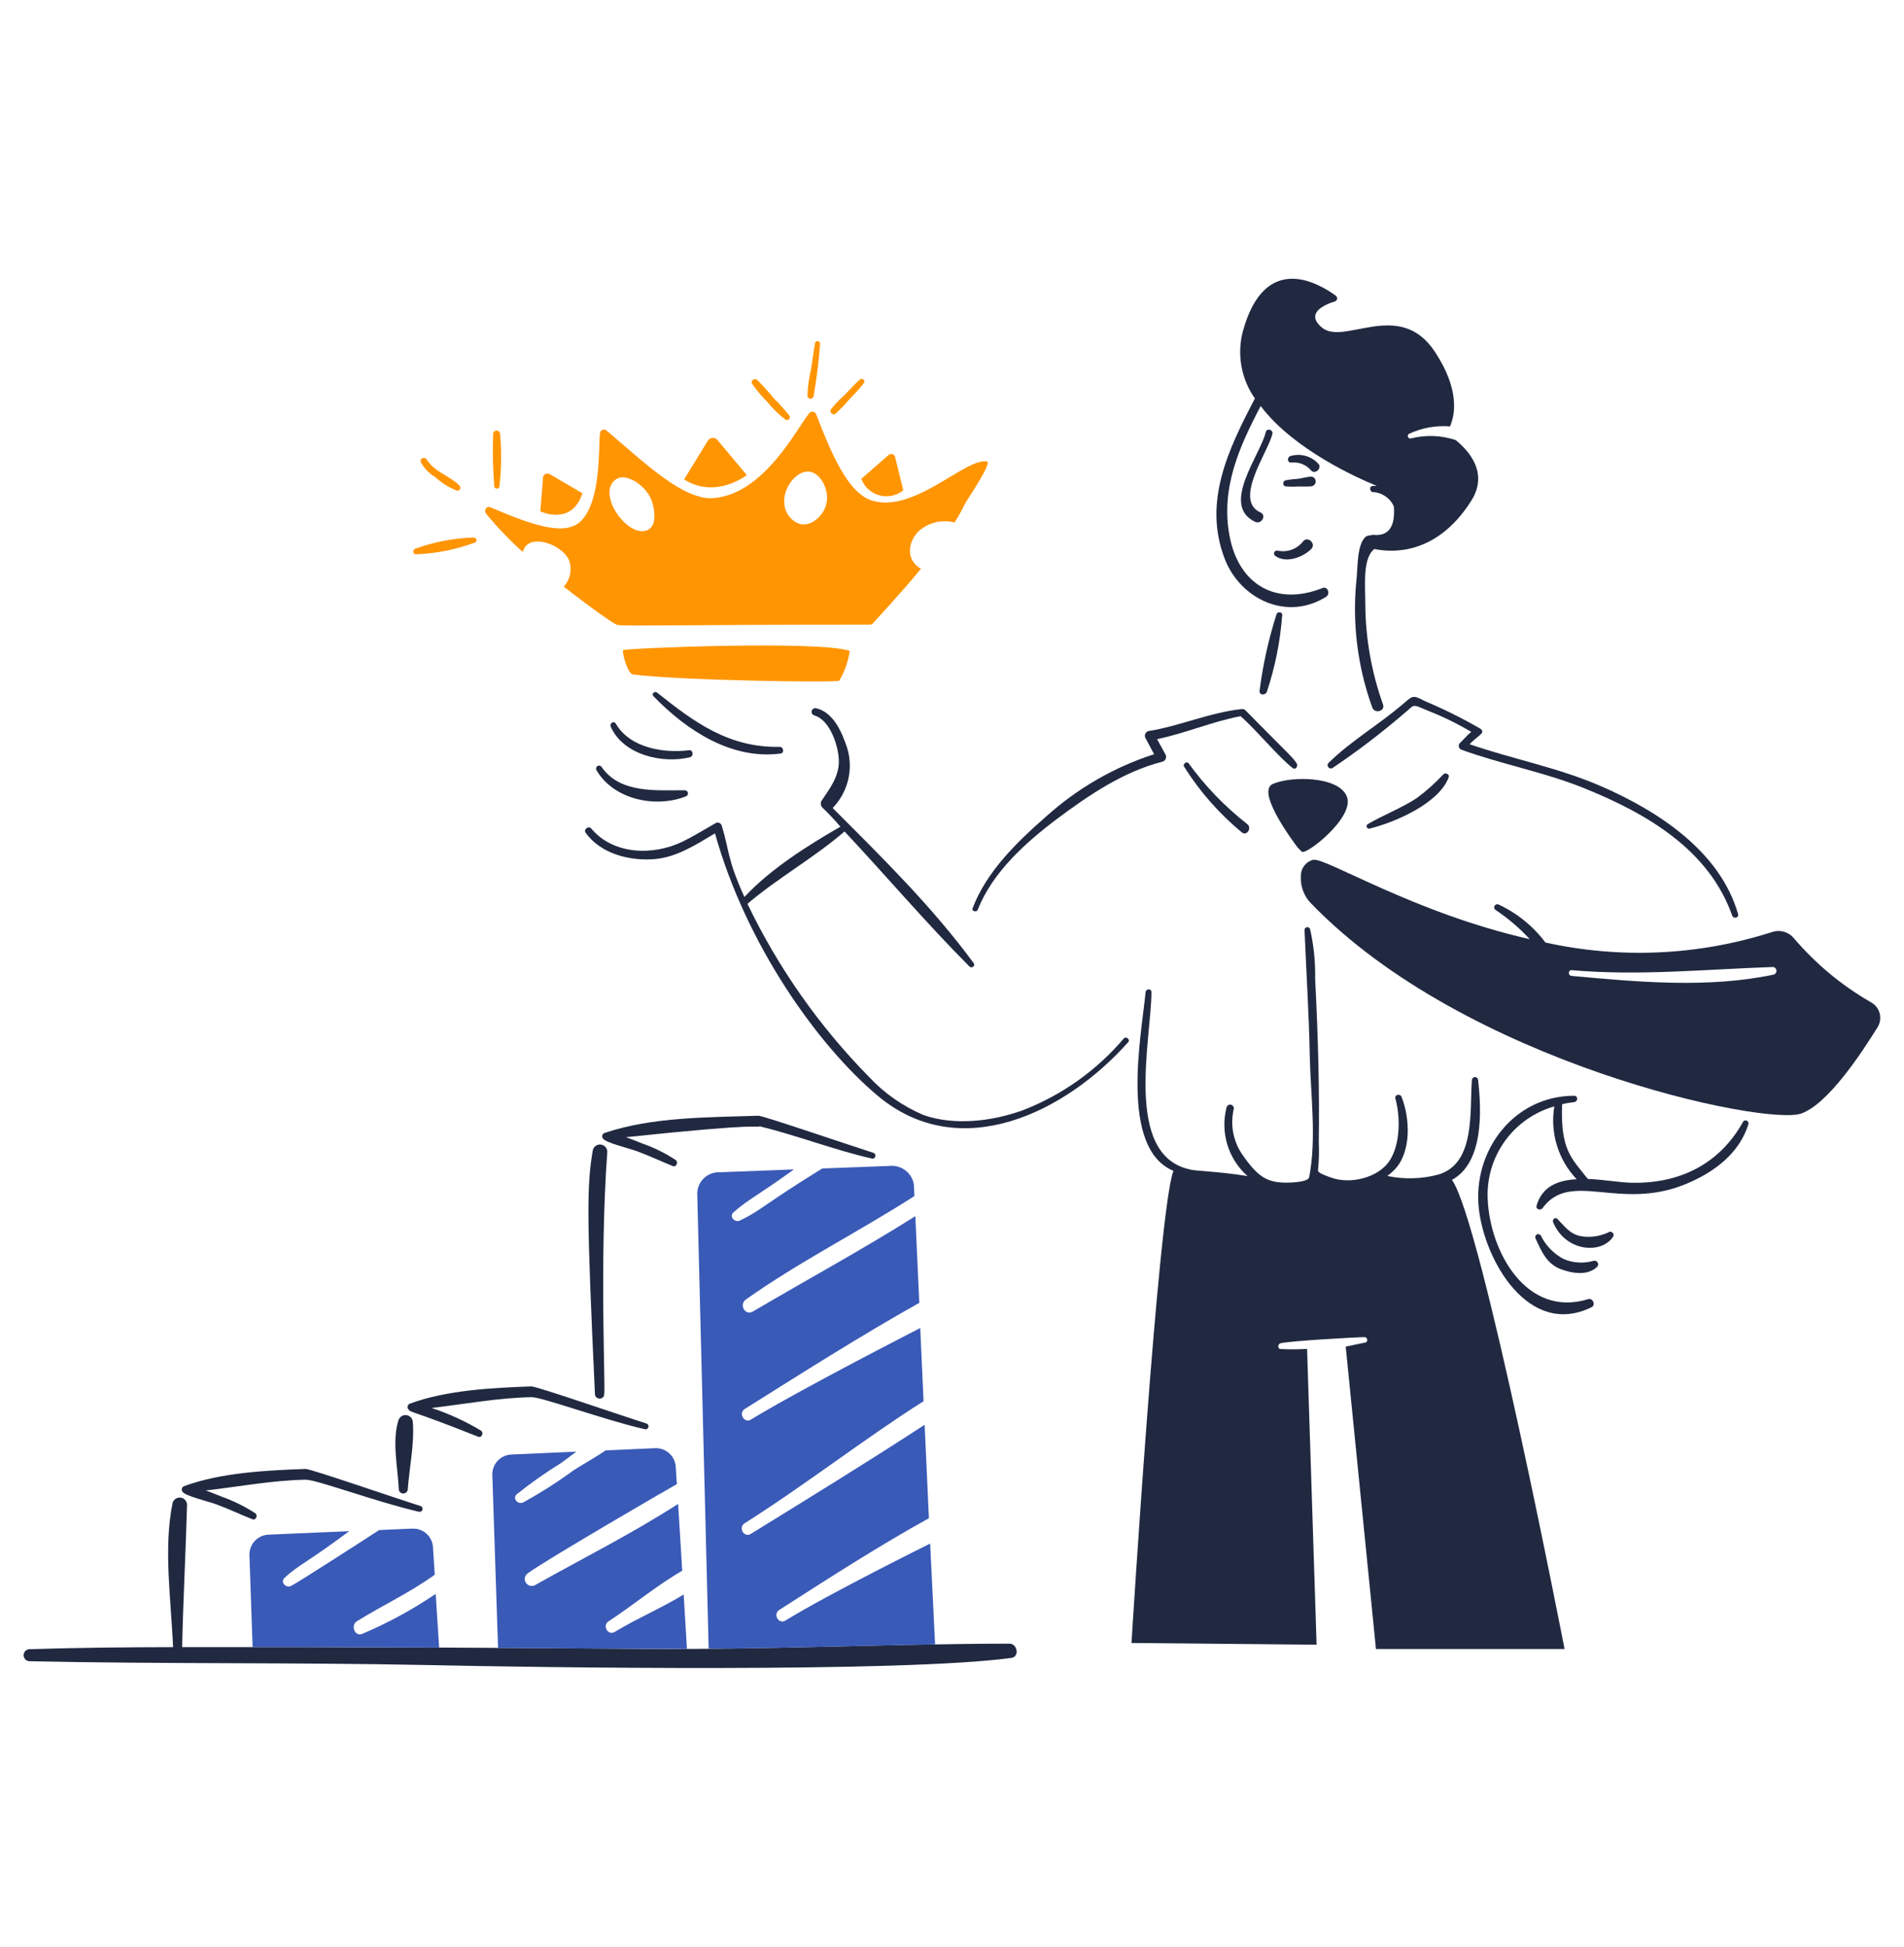 <svg preserveAspectRatio="xMidYMid meet" width="450px" height="100%" viewBox="0 0 460 460" fill="none" xmlns="http://www.w3.org/2000/svg">
<path d="M152.95 157.815C164.156 159.259 202.4 159.836 202.761 159.307C204.073 157.101 204.933 154.657 205.291 152.115C197.754 149.551 151.317 151.476 150.551 151.924C150.208 152.12 151.506 157.628 152.95 157.815Z" fill="#FF9500"/>
<path d="M221.63 123.51C222.791 122.362 224.23 121.537 225.806 121.114C227.383 120.692 229.042 120.687 230.621 121.099C231.526 119.684 232.344 118.214 233.07 116.699C233.459 115.86 239.805 106.635 238.464 106.37C233.339 105.36 220.942 118.917 210.728 115.818C204.799 114.022 200.838 104.376 197.183 94.969C197.127 94.809 197.029 94.667 196.9 94.557C196.772 94.447 196.616 94.373 196.449 94.341C196.283 94.311 196.111 94.324 195.951 94.38C195.791 94.437 195.649 94.534 195.539 94.663C192.627 98.113 184.75 114.172 172.433 115.207C165.163 115.818 155.873 106.805 146.533 98.877C146.402 98.764 146.242 98.689 146.072 98.661C145.901 98.632 145.726 98.65 145.565 98.712C145.404 98.775 145.263 98.88 145.157 99.017C145.051 99.154 144.985 99.317 144.964 99.488C144.555 103.053 145.3 116.007 140.258 120.835C136.312 124.616 127.838 121.419 118.489 117.431C117.495 117.008 116.815 118.19 117.495 119.041C120.198 122.313 123.139 125.382 126.293 128.222C127.537 123.247 136.229 126.467 137.579 130.479C137.904 131.53 137.947 132.649 137.705 133.723C137.463 134.797 136.944 135.788 136.199 136.599C137.061 137.275 148.159 145.859 149.281 145.859C151.655 146.201 165.121 145.762 210.149 145.783C210.422 145.78 210.683 145.669 210.875 145.475C212.368 143.793 217.419 138.437 222.506 132.277C218.902 130.196 219.282 126.226 221.63 123.51ZM156.938 122.629C152.356 125.982 143.451 113.921 149.019 110.54C151.16 109.238 155.544 111.754 157.168 115.17C157.982 116.874 158.902 121.18 156.938 122.617V122.629ZM199.557 116.966C198.768 119.572 196.006 122.102 193.283 121.481C192.24 121.127 191.326 120.473 190.652 119.603C189.978 118.732 189.576 117.682 189.495 116.584C189.035 112.72 192.556 108.399 195.578 108.82C198.331 109.19 200.608 113.479 199.557 116.955V116.966Z" fill="#FF9500"/>
<path d="M130.541 118.411C130.541 118.411 138.115 122.045 140.716 114.041L132.721 109.374C132.447 109.257 132.137 109.252 131.859 109.36C131.58 109.467 131.354 109.678 131.229 109.949L130.541 118.411Z" fill="#FF9500"/>
<path d="M218.226 113.321C217.429 113.968 216.49 114.416 215.485 114.628C214.481 114.84 213.44 114.81 212.449 114.54C211.459 114.27 210.547 113.769 209.788 113.077C209.03 112.385 208.447 111.522 208.088 110.561L214.744 104.744C214.858 104.664 214.987 104.608 215.124 104.58C215.26 104.552 215.401 104.553 215.537 104.581C215.674 104.61 215.803 104.666 215.916 104.747C216.03 104.828 216.126 104.931 216.198 105.05L218.226 113.321Z" fill="#FF9500"/>
<path d="M173.351 101.2L180.428 109.655C180.428 109.655 172.854 115.547 165.278 110.69L171.055 101.278C171.18 101.092 171.347 100.937 171.544 100.828C171.74 100.719 171.959 100.658 172.183 100.651C172.407 100.643 172.63 100.689 172.833 100.784C173.036 100.88 173.214 101.022 173.351 101.2Z" fill="#FF9500"/>
<path d="M100.51 128.777C105.402 128.603 110.234 127.634 114.816 125.909C115.427 125.638 115.085 124.734 114.473 124.722C109.64 124.872 104.862 125.789 100.316 127.438C99.725 127.634 99.59 128.777 100.51 128.777Z" fill="#FF9500" class="svg-animation--shine svg-animation--shine-6"/>
<path d="M119.14 99.739C118.988 103.937 119.077 108.14 119.407 112.327C119.417 112.488 119.487 112.639 119.605 112.75C119.722 112.86 119.877 112.922 120.038 112.922C120.199 112.922 120.354 112.86 120.472 112.75C120.589 112.639 120.66 112.488 120.67 112.327C121.143 108.147 121.195 103.93 120.824 99.739C120.824 99.516 120.735 99.302 120.577 99.144C120.419 98.986 120.205 98.897 119.982 98.897C119.759 98.897 119.545 98.986 119.387 99.144C119.229 99.302 119.14 99.516 119.14 99.739Z" fill="#FF9500" class="svg-animation--shine svg-animation--shine-4" />
<path d="M101.66 106.474C102.444 107.987 103.64 109.247 105.11 110.108C106.646 111.502 108.417 112.613 110.34 113.39C110.49 113.427 110.648 113.414 110.791 113.354C110.933 113.293 111.052 113.189 111.13 113.055C111.207 112.921 111.24 112.766 111.222 112.612C111.204 112.459 111.137 112.315 111.03 112.203C108.62 109.793 104.917 108.88 103.072 105.853C102.635 105.144 101.32 105.591 101.66 106.474Z" fill="#FF9500" class="svg-animation--shine svg-animation--shine-5" />
<path d="M181.728 87.614C182.821 89.186 184.052 90.658 185.408 92.011C186.689 93.597 188.156 95.024 189.778 96.259C190.348 96.644 191.158 95.88 190.732 95.303C189.531 93.799 188.24 92.368 186.868 91.018C185.647 89.504 184.341 88.061 182.958 86.694C182.342 86.082 181.24 86.809 181.728 87.614Z" fill="#FF9500" class="svg-animation--shine svg-animation--shine-3" />
<path d="M196.571 90.521C197.308 86.342 197.832 82.129 198.14 77.896C198.14 77.206 197.048 77.018 196.916 77.742C196.507 80.01 196.254 82.331 195.845 84.592C195.376 86.535 195.12 88.523 195.081 90.521C195.096 90.709 195.181 90.884 195.319 91.011C195.457 91.139 195.638 91.21 195.826 91.21C196.014 91.21 196.196 91.139 196.334 91.011C196.472 90.884 196.557 90.709 196.571 90.521Z" fill="#FF9500" class="svg-animation--shine svg-animation--shine-1"/>
<path d="M205.181 91.363C206.407 90.136 207.568 88.846 208.661 87.499C208.776 87.376 208.839 87.212 208.836 87.043C208.833 86.874 208.765 86.713 208.646 86.594C208.526 86.475 208.365 86.406 208.196 86.403C208.027 86.401 207.864 86.463 207.741 86.579C206.42 87.706 205.303 89.038 204.061 90.291C202.839 91.352 201.724 92.531 200.733 93.81C200.337 94.415 201.193 95.303 201.804 94.843C203.016 93.77 204.145 92.606 205.181 91.363Z" fill="#FF9500" class="svg-animation--shine svg-animation--shine-2" />
<path d="M146.724 273.084C146.713 272.66 146.552 272.254 146.269 271.939C145.985 271.624 145.599 271.421 145.179 271.365C144.759 271.31 144.333 271.406 143.978 271.637C143.623 271.868 143.362 272.217 143.241 272.624C141.721 281.276 141.746 289.002 143.738 331.655C143.805 333.07 145.997 333.07 145.958 331.655C146.381 331.66 144.757 299.998 146.724 273.084Z" fill="#212941"/>
<path d="M156.17 338.732C150.42 336.934 129.559 329.728 128.395 329.781C118.947 330.123 107.925 330.659 99.015 333.95C98.889 333.999 98.776 334.077 98.685 334.178C98.595 334.279 98.53 334.4 98.495 334.53C98.461 334.661 98.458 334.799 98.486 334.931C98.515 335.063 98.575 335.187 98.661 335.291C99.197 336.191 99.351 335.471 115.54 341.945C116.46 342.251 116.92 340.913 116.191 340.453C112.436 338.192 108.439 336.36 104.275 334.99C112.309 334.056 120.235 332.541 128.395 332.382C130.925 332.324 145.891 337.856 155.749 340.11C155.839 340.137 155.935 340.147 156.029 340.138C156.123 340.129 156.214 340.101 156.298 340.057C156.381 340.013 156.455 339.952 156.515 339.879C156.576 339.806 156.621 339.722 156.648 339.631C156.676 339.541 156.686 339.446 156.676 339.352C156.667 339.258 156.64 339.166 156.595 339.083C156.551 338.999 156.491 338.925 156.418 338.865C156.345 338.805 156.26 338.76 156.17 338.732Z" fill="#212941"/>
<path d="M98.52 354.609C98.905 349.333 100.13 343.744 99.744 338.427C99.73 338.005 99.567 337.602 99.284 337.29C99.001 336.977 98.616 336.776 98.198 336.72C97.78 336.665 97.356 336.76 97.001 336.988C96.647 337.217 96.385 337.563 96.262 337.967C94.652 343.027 96.135 349.441 96.338 354.609C96.351 354.89 96.471 355.155 96.674 355.349C96.878 355.543 97.148 355.652 97.429 355.652C97.71 355.652 97.981 355.543 98.184 355.349C98.387 355.155 98.508 354.89 98.52 354.609Z" fill="#212941"/>
<path d="M101.579 358.664C95.988 356.916 74.954 349.662 73.844 349.713C64.393 350.058 53.374 350.591 44.461 353.883C44.331 353.934 44.216 354.015 44.125 354.12C44.033 354.226 43.969 354.351 43.937 354.487C43.904 354.622 43.905 354.764 43.939 354.899C43.973 355.034 44.039 355.159 44.132 355.263C44.822 356.268 50.478 357.59 52.412 358.322C55.319 359.393 58.114 360.732 60.982 361.88C61.902 362.186 62.362 360.847 61.633 360.387C59.102 358.759 56.393 357.425 53.56 356.41C52.339 355.927 51.041 355.378 49.714 354.924C57.751 353.991 65.676 352.475 73.837 352.316C76.429 352.266 91.117 357.749 101.152 360.044C101.242 360.072 101.337 360.082 101.432 360.074C101.526 360.065 101.618 360.038 101.702 359.993C101.786 359.949 101.86 359.889 101.921 359.816C101.982 359.743 102.027 359.659 102.055 359.568C102.083 359.478 102.093 359.382 102.085 359.288C102.076 359.193 102.049 359.102 102.005 359.018C101.96 358.934 101.9 358.859 101.827 358.799C101.754 358.738 101.67 358.692 101.579 358.664Z" fill="#212941"/>
<path d="M243.896 391.92C215.013 391.957 186.127 393.374 157.205 393.183C120.007 392.905 84.769 392.697 44.008 392.755C44.238 381.46 44.884 369.656 45.188 358.368C45.179 357.943 45.019 357.536 44.736 357.22C44.453 356.904 44.066 356.7 43.645 356.644C43.225 356.589 42.798 356.685 42.443 356.917C42.087 357.149 41.827 357.5 41.708 357.908C39.426 368.856 41.375 381.715 41.814 392.76C30.252 392.787 18.692 392.891 7.162 393.259C6.777 393.259 6.407 393.412 6.134 393.684C5.862 393.957 5.708 394.327 5.708 394.712C5.708 395.098 5.862 395.468 6.134 395.74C6.407 396.013 6.777 396.166 7.162 396.166C39.183 396.856 71.203 396.433 103.226 397.086C130.226 397.675 217.81 398.974 244.356 395.365C246.346 395.085 245.81 391.92 243.896 391.92Z" fill="#212941"/>
<path d="M106.094 392.865C89.102 392.771 76.21 392.753 61.028 392.753L60.262 370.562C60.218 369.294 60.677 368.06 61.539 367.129C62.4 366.198 63.595 365.645 64.862 365.59L84.373 364.748C73.526 372.818 72.36 372.71 68.765 375.995C67.615 377.037 69.069 378.557 70.295 377.984C71.942 377.216 91.367 364.644 91.604 364.479C100.291 364.106 100.181 364.019 101.207 364.327C102.149 364.611 102.981 365.178 103.59 365.951C104.199 366.724 104.556 367.666 104.611 368.649L105.032 375.268C99.063 379.592 92.481 382.607 86.211 386.515C84.679 387.469 85.672 390.262 87.471 389.576C93.702 386.936 99.66 383.695 105.262 379.898L106.094 392.865Z" fill="#3A5AB7"/>
<path d="M165.966 393.174C162.67 393.215 120.568 392.944 120.327 392.944L118.947 351.205C118.922 350.577 119.021 349.949 119.239 349.359C119.456 348.768 119.788 348.227 120.216 347.765C120.643 347.303 121.157 346.929 121.728 346.666C122.3 346.403 122.918 346.255 123.547 346.231L139.233 345.541C138.007 346.461 136.827 347.381 135.596 348.257C131.863 350.562 128.273 353.091 124.846 355.831C123.708 356.873 125.152 358.393 126.378 357.82C130.62 355.481 134.708 352.875 138.619 350.016C141.149 348.406 143.86 346.918 146.347 345.235C151.678 344.989 148.925 345.113 158.284 344.699C159.538 344.651 160.762 345.097 161.692 345.941C162.621 346.785 163.183 347.96 163.256 349.214L163.525 353.384C163.295 353.46 132.459 371.335 127.562 374.884C127.197 375.117 126.936 375.482 126.833 375.903C126.73 376.325 126.794 376.769 127.012 377.144C127.229 377.519 127.583 377.796 127.999 377.916C128.415 378.037 128.862 377.992 129.246 377.791C140.698 371.351 152.736 365.318 163.831 358.165L164.825 374.309C158.629 377.867 152.987 382.642 147.037 386.513C145.427 387.555 146.885 390.076 148.529 389.077C153.854 385.839 159.813 383.327 165.17 380.048L165.966 393.174Z" fill="#3A5AB7"/>
<path d="M225.915 392.102C207.706 392.408 189.455 393.022 171.207 393.134L168.447 283.031C168.509 281.659 169.111 280.366 170.121 279.434C171.131 278.503 172.468 278.008 173.841 278.056L191.822 277.366C182.293 284.227 180.906 284.48 177.208 287.735C176.058 288.737 177.516 290.301 178.737 289.722C183.901 287.275 184.506 285.835 198.669 277.136L214.891 276.524C216.267 276.377 217.648 276.763 218.747 277.604C219.847 278.444 220.581 279.675 220.8 281.042L220.915 283.802C207.524 292.411 193.202 299.58 180.205 308.784C178.482 310.006 180.012 312.798 181.888 311.691C194.877 304.046 208.325 296.741 221.14 288.662L222.097 309.592C207.789 317.625 193.763 326.547 179.938 335.225C178.328 336.228 179.791 338.79 181.428 337.787C193.218 330.572 222.076 315.806 222.327 315.675L223.13 333.351C208.44 342.684 194.61 353.54 179.89 362.846C178.294 363.855 179.745 366.418 181.382 365.41C195.458 356.73 209.539 348.08 223.387 339.05L224.42 361.622C212.101 368.432 200.001 376.255 188.269 383.773C186.659 384.804 188.151 387.327 189.761 386.336C200.44 379.76 224.471 367.876 224.721 367.742L225.915 392.102Z" fill="#3A5AB7"/>
<path d="M210.995 273.35C206.124 271.827 184.352 264.38 183.259 264.398C171.092 264.819 157.704 264.628 146.034 268.568C145.905 268.617 145.79 268.695 145.699 268.798C145.607 268.9 145.542 269.023 145.508 269.156C145.475 269.289 145.474 269.429 145.506 269.562C145.537 269.696 145.601 269.819 145.691 269.923C146.317 270.926 152.113 272.299 153.992 273.007C156.899 274.077 159.693 275.418 162.562 276.563C163.482 276.871 163.909 275.558 163.212 275.073C160.696 273.419 157.984 272.082 155.139 271.094C153.9 270.604 152.58 270.043 151.229 269.585C185.269 265.99 181.925 267.363 183.577 266.958C192.673 269.187 201.461 272.644 210.574 274.728C210.757 274.784 210.954 274.765 211.123 274.675C211.291 274.585 211.418 274.432 211.473 274.249C211.529 274.067 211.51 273.869 211.42 273.701C211.331 273.532 211.178 273.406 210.995 273.35Z" fill="#212941"/>
<path d="M295.849 129.773C299.589 139.568 310.85 145.042 320.411 139.03C321.443 138.382 320.792 136.424 319.53 136.926C308.303 141.397 299.306 136.121 297.075 124.455C294.869 112.937 299.331 102.955 304.573 92.968C312.529 103.488 327.909 110.338 332.615 112.251C332.257 112.241 331.899 112.254 331.543 112.288C330.738 112.387 330.931 113.82 331.736 113.742C332.806 113.808 333.837 114.164 334.72 114.771C335.603 115.379 336.304 116.216 336.748 117.192C337.129 122.203 335.446 124.499 331.658 124.078C331.046 124.269 330.319 124.156 329.818 124.653C327.828 126.642 328.047 131.882 327.748 134.6C326.63 145.146 327.925 155.808 331.534 165.779C332.106 167.389 334.71 166.699 334.135 165.052C331.356 157.278 329.907 149.091 329.85 140.836C329.85 136.061 329.16 129.796 332.033 127.496C336.173 128.374 347.033 129.145 355.444 115.865C359.734 109.096 354.833 103.737 351.659 101.175C348.171 100.027 344.429 99.894 340.869 100.79C340.728 100.825 340.58 100.808 340.45 100.742C340.321 100.677 340.219 100.567 340.164 100.433C340.108 100.299 340.102 100.15 340.147 100.012C340.192 99.874 340.285 99.757 340.409 99.682C343.502 98.237 346.915 97.618 350.318 97.883C351.504 95.167 352.772 89.081 346.638 79.826C338.075 66.891 324.677 78.563 319.321 73.972C315.305 70.522 319.932 68.501 322.497 67.698C322.637 67.657 322.762 67.577 322.859 67.468C322.956 67.358 323.02 67.224 323.044 67.08C323.068 66.936 323.051 66.788 322.995 66.653C322.939 66.519 322.846 66.402 322.727 66.318C318.61 63.328 305.606 55.524 300.27 74.925C299.544 77.677 299.428 80.555 299.93 83.357C300.432 86.159 301.54 88.817 303.177 91.147C296.845 103.27 290.596 116.005 295.849 129.773Z" fill="#212941"/>
<path d="M305.796 99.282C304.564 104.691 294.756 116.955 303.234 120.934C304.766 121.654 306.065 119.361 304.534 118.678C297.887 115.711 306.401 104.07 307.404 99.703C307.641 98.67 306.04 98.21 305.796 99.282Z" fill="#212941"/>
<path d="M314.87 125.603C314.161 126.534 313.202 127.244 312.105 127.651C311.008 128.058 309.818 128.145 308.674 127.903C308.508 127.862 308.334 127.882 308.182 127.959C308.03 128.036 307.911 128.164 307.846 128.322C307.781 128.479 307.775 128.655 307.829 128.816C307.882 128.978 307.992 129.115 308.138 129.202C310.739 131.042 314.778 129.494 316.783 127.519C318.03 126.281 316.057 124.308 314.87 125.603Z" fill="#212941" class="svg-animation--smile"/>
<path d="M236.245 214.59C239.782 205.583 247.869 198.322 255.413 192.669C263.134 186.884 271.421 181.302 280.853 178.869C281.026 178.82 281.186 178.733 281.32 178.614C281.455 178.495 281.561 178.348 281.631 178.182C281.701 178.017 281.733 177.838 281.724 177.658C281.715 177.479 281.666 177.304 281.58 177.146C280.906 175.913 280.241 174.66 279.551 173.436C286.362 172.019 292.866 169.188 299.713 167.888C303.163 170.832 309.012 177.903 312.338 180.435C312.991 180.932 313.598 180.016 313.334 179.441C312.752 178.179 311.457 177.213 300.861 166.435C300.752 166.339 300.624 166.265 300.487 166.219C300.349 166.173 300.203 166.155 300.058 166.166C292.445 166.932 285.032 170.283 277.449 171.483C277.277 171.533 277.119 171.621 276.987 171.741C276.854 171.862 276.751 172.01 276.684 172.176C276.618 172.342 276.59 172.521 276.603 172.7C276.616 172.878 276.669 173.051 276.759 173.206C277.465 174.496 278.139 175.768 278.829 177.07C269.181 180.186 260.301 185.306 252.77 192.094C245.806 198.172 238.333 205.394 234.98 214.282C234.692 215.05 235.943 215.356 236.245 214.59Z" fill="#212941"/>
<path d="M271.48 245.769C264.885 253.516 256.454 259.486 246.958 263.136C239.614 265.742 230.66 266.844 223.162 264.247C218.128 262.124 213.603 258.955 209.886 254.95C197.889 242.743 187.987 228.64 180.58 213.21C188.002 206.899 196.65 202.117 204.04 195.73C214.178 206.556 223.76 217.861 234.225 228.362C234.759 228.901 235.711 228.176 235.258 227.56C225.186 213.877 213.145 202.041 201.169 190.07C202.99 188.191 204.277 185.86 204.896 183.318C205.515 180.776 205.444 178.115 204.691 175.609C203.437 171.856 201.434 166.978 197.19 165.968C196.965 165.911 196.726 165.944 196.525 166.06C196.323 166.176 196.175 166.366 196.11 166.589C196.046 166.813 196.071 167.052 196.179 167.258C196.288 167.463 196.473 167.618 196.694 167.691C200.604 168.762 202.701 175.379 202.662 178.938C202.623 182.532 200.472 185.378 198.568 188.195C198.383 188.448 198.29 188.757 198.304 189.07C198.318 189.383 198.438 189.682 198.644 189.918C200.188 191.395 201.654 192.951 203.037 194.58C195.118 199.132 186.091 204.833 179.853 211.565C175.713 202.473 176.299 200.755 174.384 194.35C174.34 194.197 174.262 194.056 174.155 193.937C174.048 193.819 173.916 193.727 173.768 193.668C173.62 193.609 173.461 193.584 173.302 193.596C173.143 193.609 172.989 193.657 172.852 193.738C170.246 195.219 167.656 196.848 164.933 198.175C157.906 201.606 148.203 201.445 142.821 195.001C142.211 194.272 140.909 195.231 141.482 196.033C145.162 201.195 152.31 202.968 158.431 202.384C163.557 201.896 168.339 198.826 172.739 196.188C180.274 223.169 197.692 247.565 212.104 259.617C232.024 276.274 257.478 263.557 272.513 246.686C273.201 246.111 272.134 245.044 271.48 245.769Z" fill="#212941"/>
<path d="M165.66 187.273C165.835 187.223 165.986 187.112 166.086 186.96C166.185 186.808 166.228 186.625 166.205 186.445C166.182 186.264 166.095 186.098 165.96 185.976C165.825 185.854 165.651 185.785 165.469 185.78C158.583 185.743 149.829 186.634 145.346 180.157C145.246 179.998 145.088 179.884 144.905 179.839C144.722 179.794 144.529 179.821 144.366 179.915C144.203 180.008 144.083 180.162 144.03 180.342C143.977 180.523 143.997 180.717 144.084 180.884C148.166 188.004 158.334 190.15 165.66 187.273Z" fill="#212941"/>
<path d="M166.731 177.79C167.651 177.56 167.458 175.987 166.501 176.106C160.291 176.879 152.214 175.559 148.791 169.717C148.297 168.873 147.195 169.597 147.568 170.444C150.565 177.286 160.183 179.446 166.731 177.79Z" fill="#212941"/>
<path d="M357.1 255.76C357.09 255.569 357.007 255.39 356.868 255.258C356.729 255.127 356.545 255.054 356.354 255.054C356.163 255.054 355.979 255.127 355.84 255.258C355.702 255.39 355.618 255.569 355.608 255.76C355.026 263.104 356.562 275.915 347.535 278.599C343.502 279.691 339.267 279.809 335.179 278.944C335.807 278.483 336.395 277.97 336.939 277.412C341.062 273.086 340.639 264.992 338.622 259.854C338.275 258.973 336.858 259.281 337.129 260.275C338.335 264.679 338.33 271.149 335.791 275.156C333.091 279.413 326.165 281.046 321.558 279.326C321.14 279.169 318.318 278.256 318.421 277.642C318.66 275.343 318.724 273.028 318.612 270.719C318.787 258.925 318.513 246.627 317.734 231.274C317.812 227.248 317.4 223.227 316.508 219.3C316.454 219.15 316.351 219.024 316.214 218.942C316.078 218.859 315.918 218.827 315.76 218.849C315.603 218.872 315.458 218.948 315.35 219.065C315.243 219.182 315.179 219.332 315.169 219.491C315.583 229.588 316.234 239.692 316.432 249.83C316.616 259.203 318.127 269.995 316.28 279.289C316.089 280.243 312.952 280.478 312.301 280.512C306.631 280.816 304.267 279.721 300.249 273.932C299.117 272.337 298.337 270.519 297.962 268.599C297.586 266.68 297.622 264.702 298.069 262.798C298.118 262.573 298.079 262.339 297.959 262.142C297.84 261.946 297.649 261.803 297.427 261.744C297.205 261.684 296.969 261.713 296.767 261.824C296.566 261.935 296.415 262.119 296.346 262.338C295.567 265.308 295.628 268.436 296.522 271.374C297.415 274.312 299.106 276.944 301.406 278.978C294.439 277.828 288.188 277.725 287.482 277.368C271.412 273.962 278.146 245.96 278.185 234.558C278.185 233.602 276.853 233.68 276.768 234.558C275.784 244.858 270.342 272.242 283.503 277.713C279.823 286.971 273.364 391.757 273.364 391.757L318.085 392.177L315.785 320.714C313.633 320.849 311.474 320.861 309.32 320.751C308.593 320.638 308.708 319.562 309.32 319.371C311.114 318.824 327.762 317.881 329.673 317.881C330.4 317.881 330.593 319.031 329.864 319.18C328.564 319.451 325.388 320.1 325.121 320.176L332.428 393.208H377.991C377.991 393.208 357.944 289.876 350.791 279.891C358.476 275.724 357.942 263.095 357.1 255.76Z" fill="#212941"/>
<path d="M287.164 179.276C286.667 178.666 285.642 179.464 286.095 180.117C289.876 186.116 294.59 191.473 300.058 195.987C301.277 196.907 302.544 194.803 301.282 193.917C295.92 189.714 291.169 184.786 287.164 179.276Z" fill="#212941"/>
<path d="M421.141 265.816C415.481 276.085 405.731 280.871 394.093 280.582C391.225 280.51 387.361 279.816 383.612 279.662C379.626 274.602 376.984 272.69 377.402 261.604C378.36 261.38 379.331 261.214 380.309 261.107C381.266 260.995 381.305 259.576 380.309 259.576C365.803 259.576 355.748 272.794 357.279 286.815C358.659 299.402 369.377 318.095 384.518 310.649C385.592 310.12 384.824 308.349 383.716 308.699C368.766 313.313 359.918 297.183 359.421 284.482C359.192 279.488 360.658 274.564 363.581 270.508C366.503 266.452 370.711 263.503 375.521 262.14C374.993 265.291 375.206 268.521 376.142 271.575C377.078 274.629 378.712 277.424 380.914 279.737C376.514 279.967 372.611 281.382 371.236 286.088C370.967 287.008 372.186 287.385 372.689 286.7C379.465 277.479 391.193 287.472 407.16 280.95C413.928 278.19 420.24 273.59 422.425 266.374C422.453 266.215 422.426 266.051 422.35 265.909C422.273 265.767 422.151 265.654 422.003 265.589C421.855 265.525 421.689 265.512 421.533 265.553C421.377 265.594 421.239 265.687 421.141 265.816Z" fill="#212941"/>
<path d="M385.02 299.441C382.633 300.135 380.079 299.987 377.789 299.02C375.383 297.755 373.441 295.76 372.241 293.321C372.138 293.167 371.981 293.059 371.801 293.017C371.621 292.975 371.431 293.003 371.271 293.095C371.111 293.187 370.992 293.337 370.938 293.514C370.884 293.691 370.899 293.882 370.981 294.048C372.423 297.19 373.729 300.221 377.101 301.47C379.813 302.475 383.566 303.117 385.862 300.895C385.993 300.758 386.077 300.582 386.099 300.394C386.122 300.206 386.083 300.015 385.988 299.851C385.893 299.687 385.747 299.559 385.573 299.485C385.398 299.411 385.204 299.395 385.02 299.441Z" fill="#212941"/>
<path d="M388.852 292.44C386.68 293.539 384.21 293.903 381.814 293.475C379.175 292.891 378.025 291.102 376.266 289.335C375.691 288.763 374.962 289.49 375.233 290.138C378.242 297.314 386.922 297.901 389.723 293.62C389.803 293.486 389.842 293.33 389.834 293.174C389.826 293.018 389.772 292.867 389.679 292.741C389.586 292.615 389.458 292.519 389.311 292.466C389.164 292.412 389.004 292.403 388.852 292.44Z" fill="#212941"/>
<path d="M338.392 165.427C332.757 170.158 326.158 174.045 320.946 179.2C320.823 179.338 320.752 179.515 320.746 179.7C320.739 179.885 320.798 180.066 320.913 180.212C321.027 180.358 321.188 180.459 321.37 180.498C321.551 180.536 321.74 180.51 321.903 180.423C327.797 176.462 333.456 172.162 338.85 167.543C341.989 165.098 340.69 164.726 344.857 166.511C348.523 167.942 352.067 169.669 355.453 171.674C354.46 172.479 353.613 173.514 352.693 174.39C352.579 174.511 352.497 174.659 352.455 174.821C352.414 174.982 352.414 175.151 352.456 175.312C352.499 175.473 352.581 175.621 352.696 175.742C352.811 175.862 352.955 175.951 353.114 176C362.774 179.51 372.968 181.357 382.57 185.221C397.605 191.268 412.829 200.001 418.494 216.055C418.805 216.933 420.173 216.593 419.911 215.673C415.559 200.505 400.556 190.796 386.894 184.837C376.531 180.317 365.585 178.296 355.065 174.662C357.02 172.52 359.122 171.925 357.595 170.874C353.323 168.407 348.903 166.21 344.358 164.293C341.09 162.596 341.407 162.895 338.392 165.427Z" fill="#212941"/>
<path d="M348.722 181.916C346.751 184.039 344.587 185.973 342.256 187.693C338.505 190.138 334.31 191.702 330.434 193.968C330.315 194.042 330.226 194.157 330.184 194.292C330.142 194.426 330.149 194.571 330.205 194.7C330.26 194.83 330.36 194.935 330.487 194.997C330.614 195.058 330.758 195.073 330.894 195.037C337.438 193.427 347.749 188.763 349.984 182.682C350.327 181.955 349.248 181.41 348.722 181.916Z" fill="#212941"/>
<path d="M307.51 184.251C303.117 186.178 313.554 199.661 313.554 199.661L314.509 200.617C315.466 201.574 327.327 192.353 325.413 187.342C323.5 182.33 311.924 182.316 307.51 184.251Z" fill="#212941"/>
<path d="M316.432 110.032C315.399 110.179 314.403 110.45 313.409 110.568C312.459 110.616 311.513 110.73 310.578 110.91C309.888 111.094 309.815 112.249 310.578 112.364C311.572 112.463 312.572 112.476 313.568 112.403C314.64 112.385 315.709 112.472 316.788 112.364C316.949 112.35 317.106 112.303 317.248 112.226C317.391 112.149 317.516 112.044 317.616 111.917C317.716 111.79 317.789 111.644 317.83 111.487C317.871 111.331 317.88 111.167 317.855 111.007C317.831 110.848 317.774 110.694 317.688 110.557C317.602 110.42 317.489 110.302 317.355 110.211C317.222 110.119 317.071 110.056 316.912 110.026C316.753 109.995 316.59 109.997 316.432 110.032Z" fill="#212941"/>
<path d="M318.421 106.819C317.577 105.935 316.505 105.302 315.323 104.991C314.141 104.68 312.896 104.703 311.726 105.057C310.923 105.365 310.962 106.667 311.956 106.625C312.845 106.524 313.746 106.642 314.58 106.969C315.413 107.296 316.154 107.821 316.738 108.5C317.699 109.682 319.601 107.87 318.421 106.819Z" fill="#212941"/>
<path d="M308.398 143.276C306.473 149.311 305.102 155.509 304.304 161.793C304.219 162.863 305.727 162.906 306.063 162.023C308.066 156.016 309.312 149.784 309.775 143.469C309.858 142.666 308.598 142.551 308.398 143.276Z" fill="#212941"/>
<path d="M451.977 236.969C444.87 232.881 438.526 227.589 433.23 221.329C432.563 220.611 431.696 220.111 430.741 219.892C429.787 219.673 428.788 219.747 427.876 220.103C410.24 225.714 391.433 226.56 373.366 222.552C370.42 218.632 366.558 215.493 362.119 213.41C361.947 213.314 361.744 213.289 361.553 213.34C361.363 213.392 361.201 213.515 361.1 213.685C361 213.855 360.971 214.057 361.018 214.249C361.065 214.44 361.185 214.605 361.353 214.709C364.367 216.717 367.129 219.081 369.577 221.75C341.421 215.36 320.15 201.894 317.241 202.582C316.365 202.814 315.595 203.339 315.059 204.071C314.524 204.802 314.255 205.694 314.297 206.6C314.225 207.804 314.409 209.01 314.838 210.137C315.266 211.265 315.93 212.289 316.783 213.141C354.043 251.73 426.387 266.922 435.15 263.87C441.538 261.645 449.537 249.593 453.59 243.059C453.907 242.56 454.117 242 454.208 241.415C454.298 240.831 454.267 240.233 454.116 239.661C453.964 239.089 453.696 238.555 453.328 238.091C452.96 237.628 452.5 237.246 451.977 236.969ZM428.49 230.313C412.684 233.652 395.6 232.095 379.672 230.618C378.794 230.536 378.83 229.165 379.711 229.239C396.085 230.658 412.001 229.025 428.299 228.473C428.522 228.484 428.733 228.575 428.895 228.729C429.057 228.882 429.159 229.089 429.182 229.311C429.205 229.533 429.148 229.756 429.021 229.94C428.894 230.123 428.706 230.256 428.49 230.313Z" fill="#212941"/>
<path d="M188.616 176.904C189.536 176.785 189.306 175.28 188.386 175.294C176.136 175.524 167.891 169.482 158.774 162.21C158.157 161.717 157.292 162.467 157.895 163.088C165.864 171.313 176.743 178.48 188.616 176.904Z" fill="#212941"/>
</svg>
